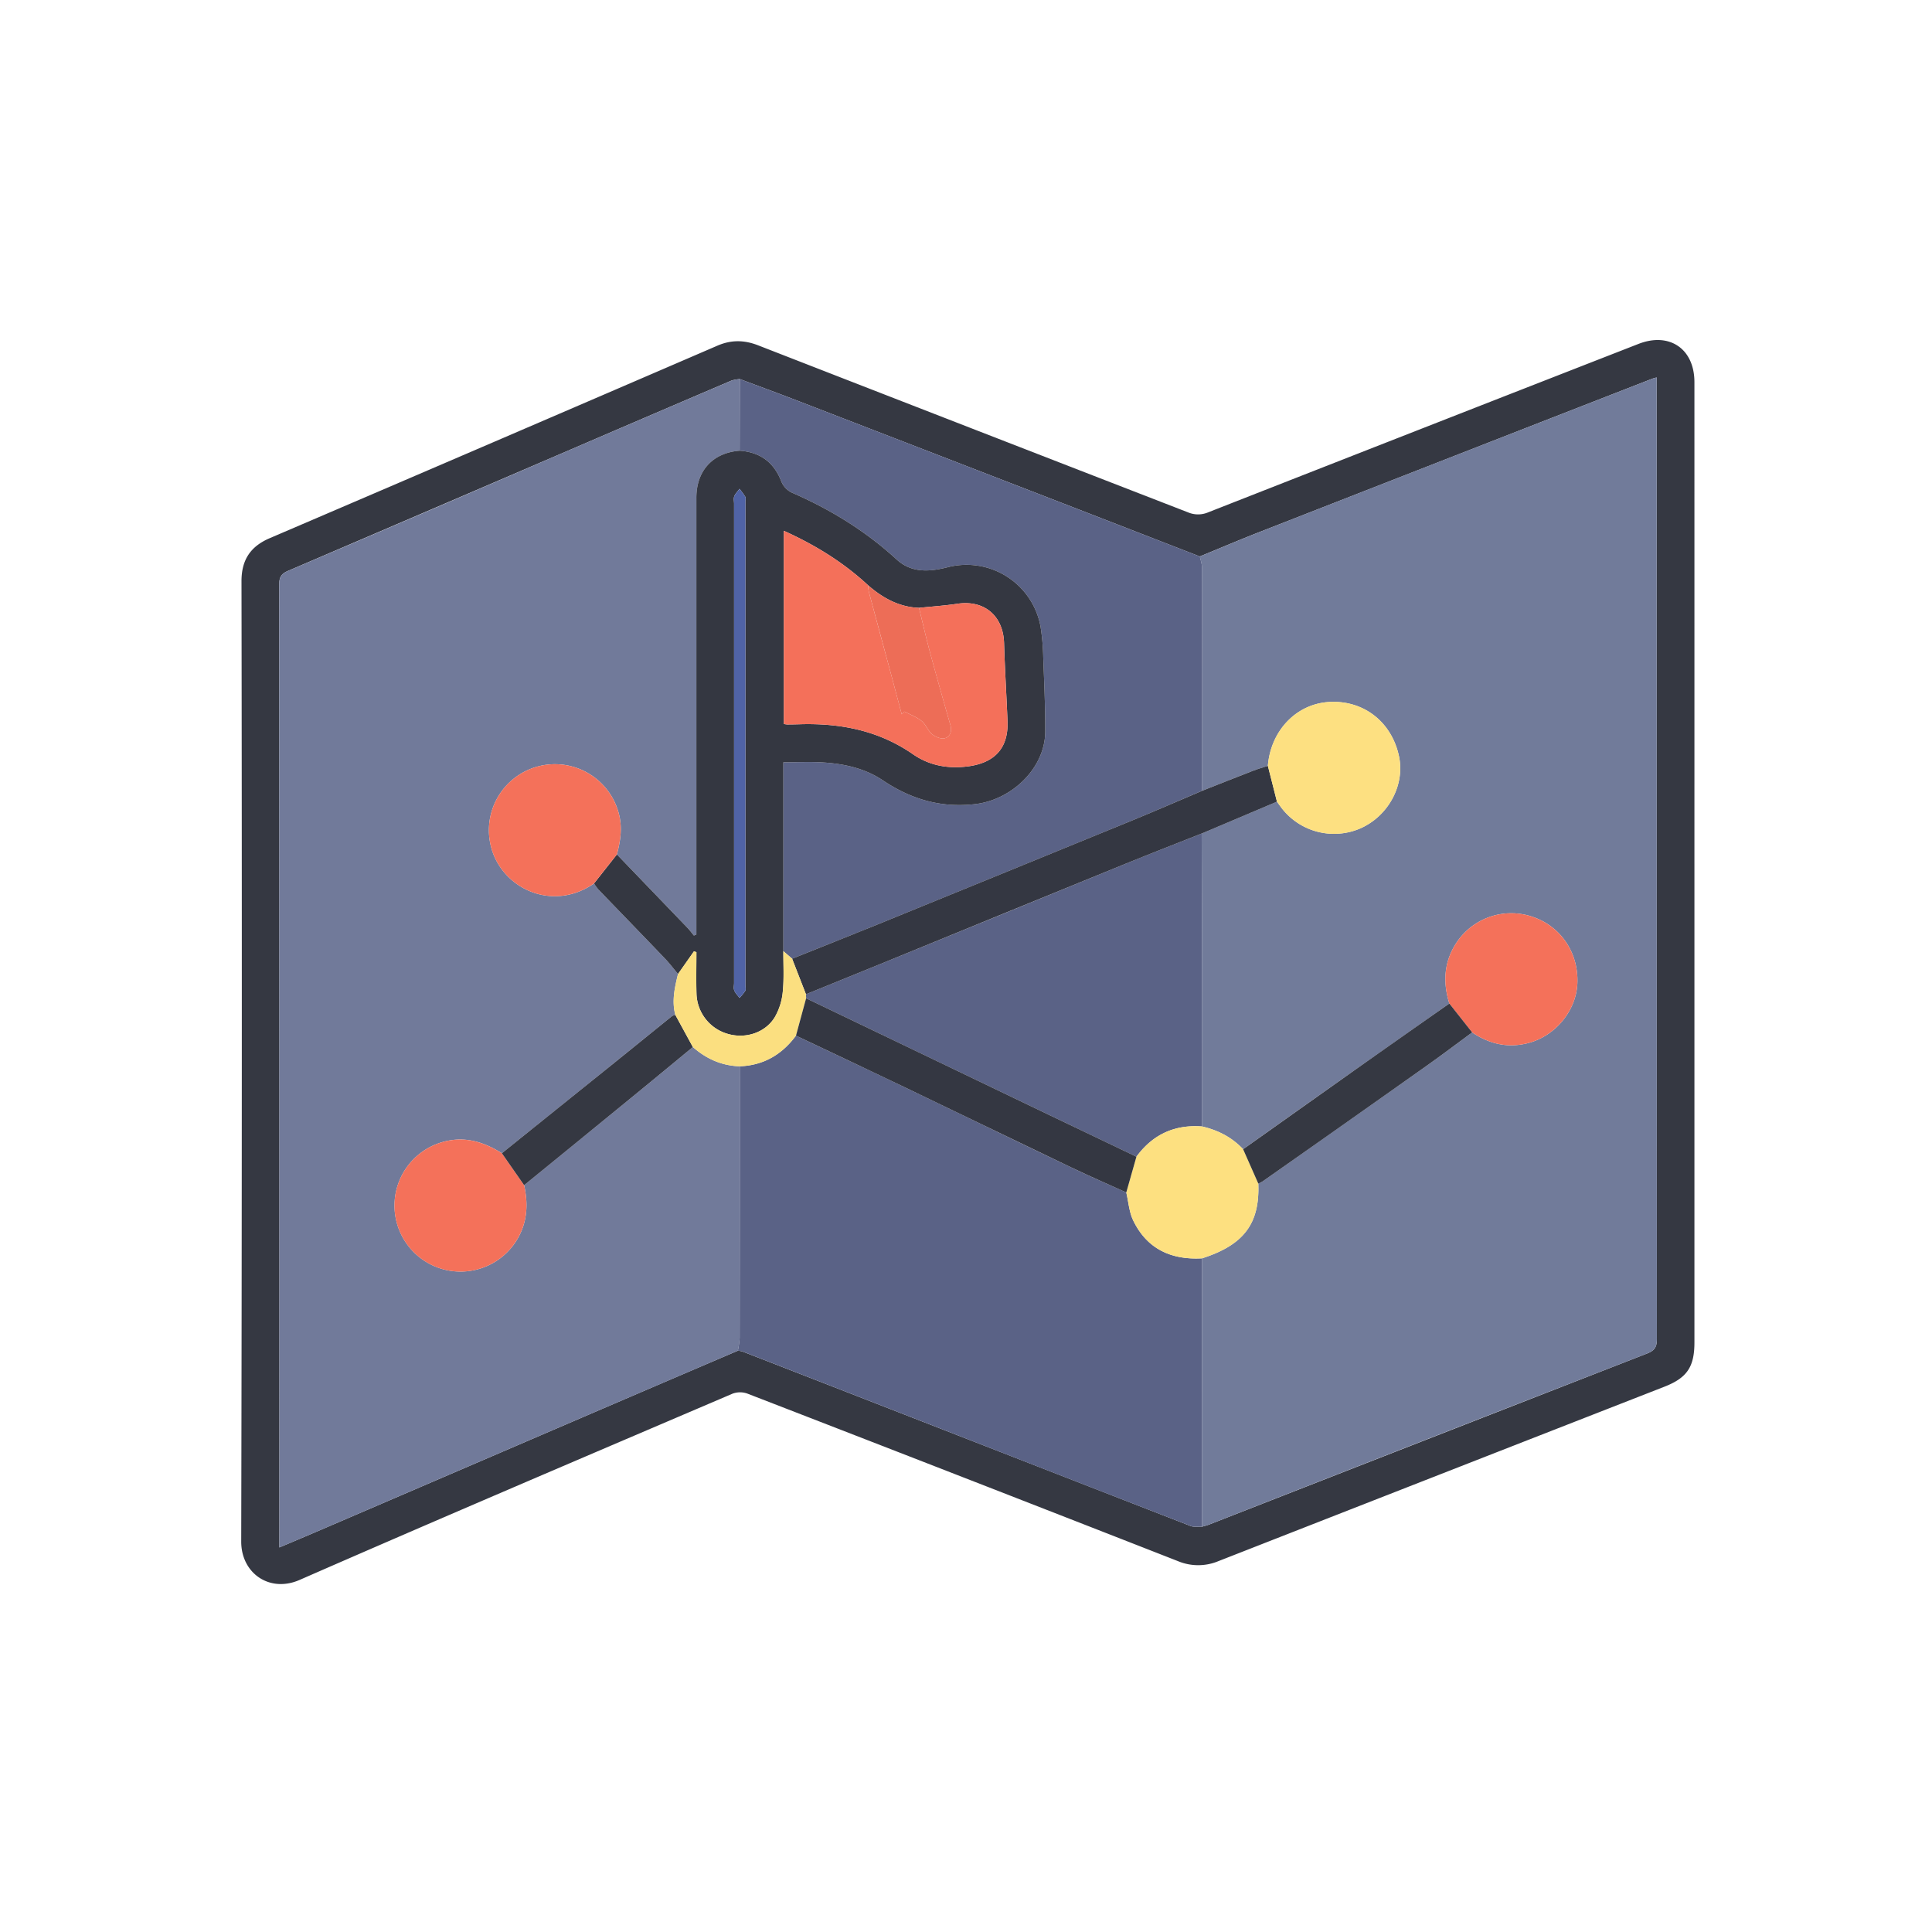 <?xml version="1.0" standalone="no"?><!DOCTYPE svg PUBLIC "-//W3C//DTD SVG 1.1//EN" "http://www.w3.org/Graphics/SVG/1.1/DTD/svg11.dtd"><svg t="1641976538047" class="icon" viewBox="0 0 1024 1024" version="1.1" xmlns="http://www.w3.org/2000/svg" p-id="3464" xmlns:xlink="http://www.w3.org/1999/xlink" width="200" height="200"><defs><style type="text/css"></style></defs><path d="M898.081 458.01v253.476c0 13.035-3.942 18.823-15.917 23.5q-118.181 46.165-236.324 92.426a27.86 27.86 0 0 1-21.66-0.042q-113.98-44.607-228.127-88.76a11.41 11.41 0 0 0-7.821 0.074c-76.56 32.725-153.173 65.333-229.447 98.714-15.905 6.961-30.974-3.545-30.936-20.373q0.562-254.473 0.148-508.948c-0.008-11.243 4.67-18.421 14.946-22.825q118.69-50.857 237.248-102.02c7.374-3.182 14.241-3.08 21.672-0.186q113.815 44.323 227.7 88.465a13.691 13.691 0 0 0 10.893 0Q754.38 226.785 868.4 182.294c16.428-6.424 29.676 2.581 29.679 20.242q0.014 127.737 0.002 255.474z m-507 257.895a12.175 12.175 0 0 1 2.447 0.419q52.2 20.294 104.37 40.639 66.556 25.948 133.133 51.84c1.792 0.694 4.01 0.288 6.029 0.394 1.265-0.378 2.565-0.667 3.79-1.146q115.988-45.36 232.017-90.613c4.216-1.638 5.305-3.516 5.3-7.8q-0.17-251.942-0.1-503.884v-5.7c-1.276 0.377-1.9 0.512-2.482 0.74q-26.931 10.48-53.855 20.978-77.267 30.161-154.53 60.363c-10.487 4.107-20.853 8.526-31.272 12.8q-32.017-12.426-64.035-24.849-74.284-28.748-148.585-57.452c-10.354-4-20.778-7.812-31.169-11.711a19.651 19.651 0 0 0-4.427 0.788q-41.267 17.618-82.479 35.364-76.254 32.785-152.544 65.484c-3.758 1.6-4.7 3.5-4.693 7.342q0.144 252.212 0.083 504.424v5.856c7.813-3.317 14.826-6.263 21.814-9.267q72.581-31.2 145.155-62.421 38.004-16.327 76.034-32.593z" fill="#353842" p-id="3465"></path><path d="M635.928 294.937c10.422-4.275 20.787-8.694 31.274-12.8q77.241-30.252 154.536-60.366 26.92-10.508 53.855-20.978c0.585-0.228 1.206-0.363 2.482-0.74v5.7q0 251.942 0.1 503.884c0 4.284-1.086 6.162-5.3 7.8q-116.088 45.1-232.017 90.613c-1.225 0.479-2.525 0.768-3.79 1.145l0.022-142.239c22.16-7.1 30.661-18.379 29.849-39.619a16.943 16.943 0 0 0 2.206-1.125q43.559-30.665 87.08-61.382c8.113-5.741 16.04-11.745 24.052-17.628 8.97 6.058 18.65 8.4 29.344 5.739 14.64-3.639 25.907-17.216 26.433-31.948 0.58-16.267-8.959-30.208-24.069-35.174a34.822 34.822 0 0 0-39.9 13.644c-6.741 10.142-7.453 21.032-3.89 32.423q-24.835 17.458-49.662 34.925-29.86 21.105-59.648 42.312c-5.967-6.369-13.369-10.148-21.8-12.079q0-42.936-0.013-85.871-0.035-34.695-0.158-69.389l39.9-16.887c0.884 1.208 1.746 2.433 2.656 3.622a35.1 35.1 0 0 0 41.779 10.447c14.726-6.636 23.413-22.9 20.28-37.972-3.8-18.278-18.691-29.945-36.933-28.94-17.454 0.962-31.061 15.089-32.6 33.847-2.633 0.873-5.307 1.637-7.89 2.638-9.026 3.5-18.02 7.074-27.027 10.621q0-59.32-0.045-118.64c-0.007-1.862-0.722-3.72-1.106-5.583z" fill="#717B9A" p-id="3466"></path><path d="M391.082 715.9l-76.03 32.6q-72.586 31.188-145.152 62.417c-6.988 3-14 5.95-21.814 9.267v-5.856q0-252.212-0.083-504.424c0-3.837 0.935-5.74 4.693-7.342q76.354-32.551 152.544-65.484 41.222-17.723 82.479-35.364a19.629 19.629 0 0 1 4.426-0.787l-0.111 37.955c-14.239 1.1-22.946 10.556-22.947 24.993q-0.013 113.135 0 226.27v5.165l-1.309 0.556c-1.151-1.391-2.218-2.862-3.465-4.161q-18.65-19.438-37.35-38.828c1.849-6.965 2.954-13.891 1.158-21.14a34.991 34.991 0 0 0-68.141 15.931c4.983 22.718 32.308 36.244 54.859 20.592a28.142 28.142 0 0 0 2.313 3.165c11.718 12.183 23.5 24.3 35.19 36.513 2.5 2.614 4.693 5.527 7.024 8.3-1.736 7.134-3.39 14.273-1.43 21.65a6.839 6.839 0 0 0-1.814 0.738c-10.748 8.661-21.454 17.376-32.2 26.036q-28.94 23.314-57.918 46.582c-9.3-5.856-19.1-9.04-30.253-6.249a34.989 34.989 0 1 0 39.286 50.3c4.595-8.712 4.823-17.778 2.769-27.122q30.115-24.579 60.226-49.165c9.765-7.987 19.477-16.038 29.213-24.06 7.111 6.281 15.306 9.918 24.875 10.213q-0.015 71.969-0.072 143.938a48.3 48.3 0 0 1-0.966 6.801z" fill="#717A9A" p-id="3467"></path><path d="M391.082 715.9a48.3 48.3 0 0 0 0.954-6.8q0.1-71.969 0.072-143.938c12.612-0.5 22.367-6.226 29.773-16.258 19.058 9.041 38.147 18.016 57.166 27.139 29.661 14.227 59.247 28.607 88.921 42.807 9.57 4.58 19.314 8.8 28.978 13.177 1.179 4.986 1.513 10.38 3.691 14.883 7.3 15.092 20.13 20.932 36.447 20.041l-0.022 142.239c-2.02-0.1-4.238 0.3-6.029-0.392q-66.607-25.815-133.133-51.84-52.177-20.342-104.37-40.639a12.175 12.175 0 0 0-2.448-0.419zM392.03 238.882l0.111-37.955c10.392 3.9 20.816 7.714 31.17 11.711q74.309 28.684 148.589 57.451 32.029 12.4 64.034 24.848c0.382 1.86 1.1 3.72 1.1 5.582q0.095 59.32 0.046 118.639c-12.216 5.191-24.377 10.516-36.658 15.551q-67.588 27.712-135.247 55.253c-15.076 6.142-30.219 12.119-45.331 18.17l-4.644-3.992V404.034c7.477 0 14.3-0.357 21.068 0.081 11.21 0.725 22.136 3.1 31.615 9.461 14.879 9.979 30.663 14.724 48.894 12.63 19.638-2.256 37.15-19.185 37.223-38.457 0.049-13.121-0.562-26.249-1.062-39.367a120.07 120.07 0 0 0-1.439-16.321 39.883 39.883 0 0 0-49.373-31.377c-9.306 2.338-18.917 3.169-26.874-4.139-16.461-15.118-35.193-26.582-55.628-35.485a11.248 11.248 0 0 1-5.431-5.722c-3.949-10.338-11.28-15.678-22.163-16.456zM636.914 441.783q0.082 34.695 0.158 69.389 0.043 42.936 0.013 85.871-21.823-1.613-34.76 16.035-23.188-11.092-46.374-22.186-64.354-30.876-128.7-61.775l-0.075-2.129q21.656-8.808 43.311-17.619 63.111-25.8 126.217-51.615c13.356-5.444 26.805-10.654 40.21-15.971z" fill="#5A6286" p-id="3468"></path><path d="M636.914 441.783c-13.405 5.317-26.854 10.527-40.207 15.97q-63.137 25.739-126.217 51.615-21.64 8.847-43.311 17.619l-7.339-18.854c15.112-6.052 30.255-12.029 45.331-18.171q67.649-27.562 135.247-55.253c12.28-5.035 24.442-10.36 36.658-15.551 9.006-3.546 18-7.124 27.027-10.62 2.583-1 5.257-1.765 7.89-2.636l4.82 18.994z" fill="#343742" p-id="3469"></path><path d="M676.812 424.9l-4.82-18.994c1.541-18.76 15.148-32.887 32.6-33.849 18.242-1.005 33.132 10.663 36.933 28.94 3.134 15.069-5.554 31.336-20.28 37.972a35.1 35.1 0 0 1-41.779-10.447c-0.908-1.192-1.766-2.422-2.654-3.622z" fill="#FDE081" p-id="3470"></path><path d="M768.191 531.886c-3.564-11.391-2.851-22.281 3.89-32.423a34.822 34.822 0 0 1 39.9-13.644c15.109 4.965 24.649 18.906 24.069 35.174-0.526 14.732-11.792 28.309-26.433 31.948-10.693 2.658-20.373 0.319-29.346-5.741z" fill="#F4715A" p-id="3471"></path><path d="M602.325 613.078q12.917-17.693 34.76-16.035c8.426 1.932 15.828 5.711 21.8 12.08l8.053 18.213c0.812 21.241-7.688 32.524-29.849 39.619-16.317 0.891-29.148-4.949-36.447-20.041-2.178-4.5-2.512-9.9-3.691-14.884z" fill="#FDE080" p-id="3472"></path><path d="M666.934 627.337l-8.053-18.213q29.821-21.16 59.648-42.312 24.789-17.521 49.662-34.925L780.27 547.2c-8.01 5.885-15.937 11.889-24.05 17.63q-43.484 30.77-87.08 61.382a16.943 16.943 0 0 1-2.206 1.125z" fill="#353842" p-id="3473"></path><path d="M392.03 238.882c10.883 0.778 18.214 6.118 22.159 16.457a11.248 11.248 0 0 0 5.431 5.722c20.435 8.9 39.167 20.367 55.628 35.485 7.957 7.308 17.568 6.476 26.874 4.139a39.883 39.883 0 0 1 49.378 31.376 120.07 120.07 0 0 1 1.439 16.321c0.5 13.118 1.112 26.245 1.062 39.367-0.073 19.272-17.585 36.2-37.223 38.457-18.232 2.094-34.016-2.651-48.894-12.63-9.48-6.358-20.405-8.736-31.615-9.461-6.769-0.438-13.59-0.081-21.068-0.081V504.14c-0.042 7.144 0.413 14.339-0.3 21.415a33.187 33.187 0 0 1-4.2 13.495c-5.037 8.332-15.524 11.671-24.882 8.949a22.82 22.82 0 0 1-16.659-21.252c-0.209-7.357-0.041-14.724-0.041-22.087l-1.316-0.429-8.432 12.011c-2.334-2.775-4.524-5.689-7.027-8.3-11.689-12.211-23.472-24.33-35.19-36.513a27.58 27.58 0 0 1-2.31-3.168l12.12-15.381q18.681 19.408 37.35 38.828c1.246 1.3 2.314 2.77 3.465 4.161l1.309-0.556v-5.165-226.27c-0.004-14.44 8.703-23.895 22.942-24.996z m95.058 83.292c-10.61-0.433-19.274-5.24-27.053-12.035-13.137-12.182-28.145-21.39-44.582-28.793v102.381a14.591 14.591 0 0 0 1.822 0.256c2.166-0.014 4.333-0.044 6.5-0.11 21.632-0.658 41.93 3.273 60.168 15.917 8.562 5.936 18.43 7.778 29.029 6.414 14.256-1.834 21.578-9.704 21.028-23.939-0.537-13.81-1.405-27.608-1.827-41.421-0.443-14.507-10.507-22.988-24.8-20.832-6.722 1.014-13.523 1.459-20.285 2.162z m-98.008 71.833v126.98c0 1.333-0.36 2.811 0.1 3.963 0.578 1.454 1.826 2.641 2.785 3.943a25.339 25.339 0 0 0 3.027-3.714c0.426-0.765 0.088-1.957 0.088-2.957v-256.46c0-0.833 0.3-1.838-0.064-2.465a42.32 42.32 0 0 0-3.065-4.19c-0.954 1.307-2.2 2.5-2.771 3.957-0.456 1.154-0.1 2.63-0.1 3.963v126.98z" fill="#343741" p-id="3474"></path><path d="M277.795 628.178c2.054 9.344 1.825 18.41-2.769 27.122A34.99 34.99 0 1 1 235.74 605c11.158-2.79 20.949 0.393 30.253 6.247q5.901 8.463 11.802 16.931zM326.955 452.877l-12.12 15.381c-22.555 15.654-49.879 2.128-54.862-20.59a34.991 34.991 0 0 1 68.141-15.931c1.795 7.249 0.686 14.175-1.159 21.14z" fill="#F4715A" p-id="3475"></path><path d="M277.795 628.178l-11.8-16.932q28.961-23.286 57.918-46.58c10.75-8.66 21.455-17.375 32.2-26.036a6.767 6.767 0 0 1 1.815-0.737l9.305 17.06c-9.736 8.022-19.448 16.074-29.213 24.06q-30.09 24.61-60.225 49.165z" fill="#353842" p-id="3476"></path><path d="M367.234 554.953l-9.305-17.06c-1.96-7.379-0.306-14.518 1.429-21.652q4.22-6.006 8.435-12.012l1.316 0.429c0 7.363-0.168 14.73 0.041 22.087A22.82 22.82 0 0 0 385.809 548c9.358 2.722 19.845-0.617 24.882-8.949a33.187 33.187 0 0 0 4.2-13.495c0.715-7.076 0.26-14.27 0.3-21.415l4.643 3.992 7.339 18.856 0.075 2.129-5.373 19.792c-7.405 10.032-17.161 15.761-29.773 16.258-9.562-0.297-17.757-3.934-24.868-10.215z" fill="#FBDF80" p-id="3477"></path><path d="M421.881 548.908l5.373-19.792q64.348 30.889 128.7 61.775 23.175 11.119 46.374 22.186l-5.378 18.953c-9.664-4.381-19.409-8.6-28.979-13.177-29.673-14.2-59.26-28.58-88.921-42.807-19.022-9.121-38.111-18.096-57.169-27.138z" fill="#343742" p-id="3478"></path><path d="M487.088 322.174c6.762-0.7 13.563-1.148 20.279-2.161 14.3-2.156 24.361 6.324 24.8 20.832 0.421 13.813 1.29 27.611 1.827 41.421 0.553 14.23-6.769 22.1-21.028 23.939-10.6 1.364-20.467-0.478-29.029-6.414-18.238-12.644-38.536-16.575-60.168-15.917-2.165 0.066-4.332 0.1-6.5 0.11a14.591 14.591 0 0 1-1.822-0.256V281.346c16.437 7.4 31.445 16.611 44.582 28.793a33.609 33.609 0 0 0 0.583 3.908q5.58 20.841 11.232 41.664c2.053 7.625 4.072 15.259 6.106 22.89l1.45-1.461c3.069 1.632 6.457 2.871 9.11 5.017 2.228 1.8 3.25 5.083 5.462 6.918 1.745 1.448 4.773 2.747 6.721 2.222 2.808-0.757 4.006-3.592 3.057-6.908-3.688-12.879-7.355-25.765-10.852-38.7-2.098-7.789-3.882-15.673-5.81-23.515z" fill="#F4705A" p-id="3479"></path><path d="M389.08 394.007v-126.98c0-1.333-0.359-2.809 0.1-3.963 0.576-1.456 1.817-2.65 2.771-3.957a42.32 42.32 0 0 1 3.065 4.19c0.36 0.627 0.064 1.632 0.064 2.465v256.46c0 1 0.338 2.193-0.088 2.957a25.339 25.339 0 0 1-3.027 3.714c-0.959-1.3-2.206-2.489-2.785-3.943-0.458-1.152-0.1-2.63-0.1-3.963v-126.98z" fill="#5063A6" p-id="3480"></path><path d="M487.088 322.174c1.928 7.842 3.708 15.725 5.816 23.518 3.5 12.932 7.164 25.818 10.852 38.7 0.95 3.316-0.248 6.151-3.057 6.908-1.948 0.525-4.976-0.774-6.721-2.222-2.212-1.835-3.234-5.117-5.462-6.918-2.653-2.146-6.041-3.385-9.11-5.017l-1.45 1.461c-2.034-7.63-4.053-15.265-6.106-22.89q-5.61-20.833-11.232-41.664a33.609 33.609 0 0 1-0.583-3.908c7.78 6.792 16.444 11.599 27.053 12.032z" fill="#ED6D57" p-id="3481"></path></svg>